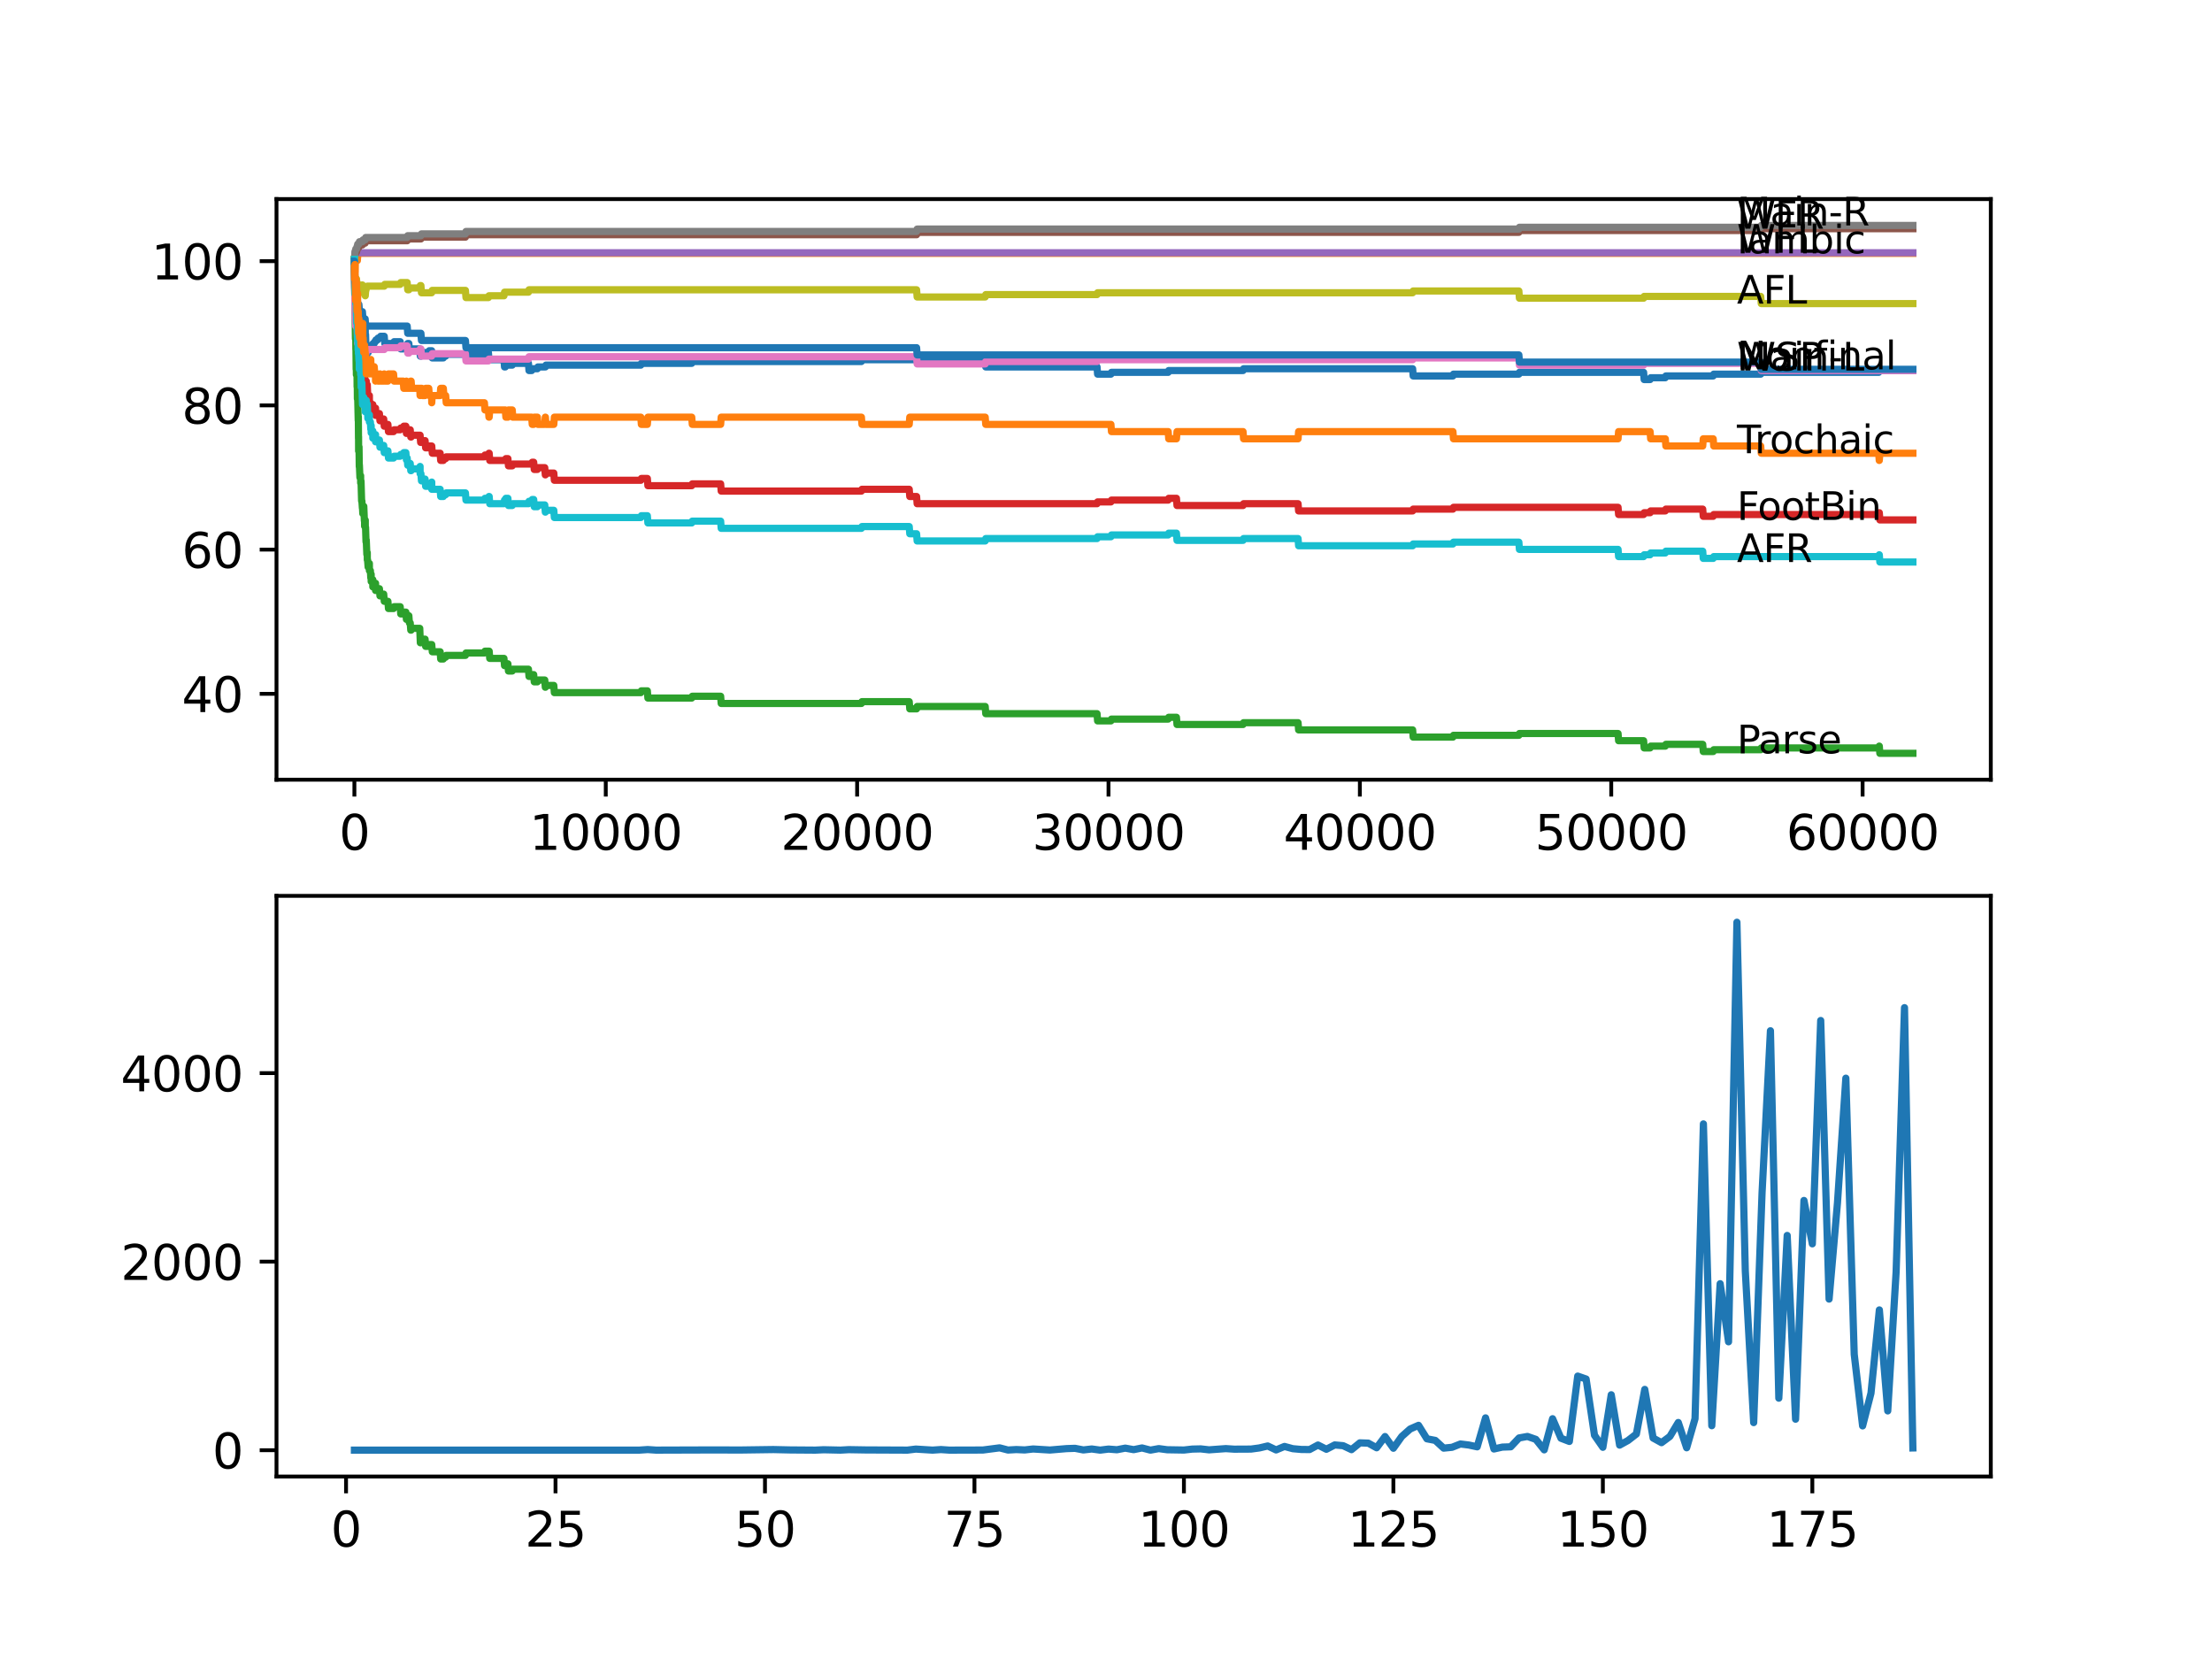 <?xml version="1.0" encoding="utf-8" standalone="no"?>
<!DOCTYPE svg PUBLIC "-//W3C//DTD SVG 1.1//EN"
  "http://www.w3.org/Graphics/SVG/1.1/DTD/svg11.dtd">
<svg xmlns:xlink="http://www.w3.org/1999/xlink" width="460.8pt" height="345.6pt" viewBox="0 0 460.8 345.6" xmlns="http://www.w3.org/2000/svg" version="1.1">
 <defs>
  <style type="text/css">*{stroke-linejoin: round; stroke-linecap: butt}</style>
 </defs>
 <g id="figure_1">
  <g id="patch_1">
   <path d="M 0 345.6 
L 460.8 345.6 
L 460.8 0 
L 0 0 
z
" style="fill: #ffffff"/>
  </g>
  <g id="axes_1">
   <g id="patch_2">
    <path d="M 57.6 162.432 
L 414.72 162.432 
L 414.72 41.472 
L 57.6 41.472 
z
" style="fill: #ffffff"/>
   </g>
   <g id="matplotlib.axis_1">
    <g id="xtick_1">
     <g id="line2d_1">
      <defs>
       <path id="mb8989e660a" d="M 0 0 
L 0 3.5 
" style="stroke: #000000; stroke-width: 0.8"/>
      </defs>
      <g>
       <use xlink:href="#mb8989e660a" x="73.827" y="162.432" style="stroke: #000000; stroke-width: 0.8"/>
      </g>
     </g>
     <g id="text_1">
      <!-- 0 -->
      <g transform="translate(70.646 177.03)scale(0.1 -0.1)">
       <defs>
        <path id="DejaVuSans-30" d="M 2034 4250 
Q 1547 4250 1301 3770 
Q 1056 3291 1056 2328 
Q 1056 1369 1301 889 
Q 1547 409 2034 409 
Q 2525 409 2770 889 
Q 3016 1369 3016 2328 
Q 3016 3291 2770 3770 
Q 2525 4250 2034 4250 
z
M 2034 4750 
Q 2819 4750 3233 4129 
Q 3647 3509 3647 2328 
Q 3647 1150 3233 529 
Q 2819 -91 2034 -91 
Q 1250 -91 836 529 
Q 422 1150 422 2328 
Q 422 3509 836 4129 
Q 1250 4750 2034 4750 
z
" transform="scale(0.016)"/>
       </defs>
       <use xlink:href="#DejaVuSans-30"/>
      </g>
     </g>
    </g>
    <g id="xtick_2">
     <g id="line2d_2">
      <g>
       <use xlink:href="#mb8989e660a" x="126.192" y="162.432" style="stroke: #000000; stroke-width: 0.8"/>
      </g>
     </g>
     <g id="text_2">
      <!-- 10000 -->
      <g transform="translate(110.286 177.03)scale(0.1 -0.1)">
       <defs>
        <path id="DejaVuSans-31" d="M 794 531 
L 1825 531 
L 1825 4091 
L 703 3866 
L 703 4441 
L 1819 4666 
L 2450 4666 
L 2450 531 
L 3481 531 
L 3481 0 
L 794 0 
L 794 531 
z
" transform="scale(0.016)"/>
       </defs>
       <use xlink:href="#DejaVuSans-31"/>
       <use xlink:href="#DejaVuSans-30" x="63.623"/>
       <use xlink:href="#DejaVuSans-30" x="127.246"/>
       <use xlink:href="#DejaVuSans-30" x="190.869"/>
       <use xlink:href="#DejaVuSans-30" x="254.492"/>
      </g>
     </g>
    </g>
    <g id="xtick_3">
     <g id="line2d_3">
      <g>
       <use xlink:href="#mb8989e660a" x="178.556" y="162.432" style="stroke: #000000; stroke-width: 0.8"/>
      </g>
     </g>
     <g id="text_3">
      <!-- 20000 -->
      <g transform="translate(162.65 177.03)scale(0.1 -0.1)">
       <defs>
        <path id="DejaVuSans-32" d="M 1228 531 
L 3431 531 
L 3431 0 
L 469 0 
L 469 531 
Q 828 903 1448 1529 
Q 2069 2156 2228 2338 
Q 2531 2678 2651 2914 
Q 2772 3150 2772 3378 
Q 2772 3750 2511 3984 
Q 2250 4219 1831 4219 
Q 1534 4219 1204 4116 
Q 875 4013 500 3803 
L 500 4441 
Q 881 4594 1212 4672 
Q 1544 4750 1819 4750 
Q 2544 4750 2975 4387 
Q 3406 4025 3406 3419 
Q 3406 3131 3298 2873 
Q 3191 2616 2906 2266 
Q 2828 2175 2409 1742 
Q 1991 1309 1228 531 
z
" transform="scale(0.016)"/>
       </defs>
       <use xlink:href="#DejaVuSans-32"/>
       <use xlink:href="#DejaVuSans-30" x="63.623"/>
       <use xlink:href="#DejaVuSans-30" x="127.246"/>
       <use xlink:href="#DejaVuSans-30" x="190.869"/>
       <use xlink:href="#DejaVuSans-30" x="254.492"/>
      </g>
     </g>
    </g>
    <g id="xtick_4">
     <g id="line2d_4">
      <g>
       <use xlink:href="#mb8989e660a" x="230.921" y="162.432" style="stroke: #000000; stroke-width: 0.8"/>
      </g>
     </g>
     <g id="text_4">
      <!-- 30000 -->
      <g transform="translate(215.015 177.03)scale(0.1 -0.1)">
       <defs>
        <path id="DejaVuSans-33" d="M 2597 2516 
Q 3050 2419 3304 2112 
Q 3559 1806 3559 1356 
Q 3559 666 3084 287 
Q 2609 -91 1734 -91 
Q 1441 -91 1130 -33 
Q 819 25 488 141 
L 488 750 
Q 750 597 1062 519 
Q 1375 441 1716 441 
Q 2309 441 2620 675 
Q 2931 909 2931 1356 
Q 2931 1769 2642 2001 
Q 2353 2234 1838 2234 
L 1294 2234 
L 1294 2753 
L 1863 2753 
Q 2328 2753 2575 2939 
Q 2822 3125 2822 3475 
Q 2822 3834 2567 4026 
Q 2313 4219 1838 4219 
Q 1578 4219 1281 4162 
Q 984 4106 628 3988 
L 628 4550 
Q 988 4650 1302 4700 
Q 1616 4750 1894 4750 
Q 2613 4750 3031 4423 
Q 3450 4097 3450 3541 
Q 3450 3153 3228 2886 
Q 3006 2619 2597 2516 
z
" transform="scale(0.016)"/>
       </defs>
       <use xlink:href="#DejaVuSans-33"/>
       <use xlink:href="#DejaVuSans-30" x="63.623"/>
       <use xlink:href="#DejaVuSans-30" x="127.246"/>
       <use xlink:href="#DejaVuSans-30" x="190.869"/>
       <use xlink:href="#DejaVuSans-30" x="254.492"/>
      </g>
     </g>
    </g>
    <g id="xtick_5">
     <g id="line2d_5">
      <g>
       <use xlink:href="#mb8989e660a" x="283.285" y="162.432" style="stroke: #000000; stroke-width: 0.8"/>
      </g>
     </g>
     <g id="text_5">
      <!-- 40000 -->
      <g transform="translate(267.379 177.03)scale(0.1 -0.1)">
       <defs>
        <path id="DejaVuSans-34" d="M 2419 4116 
L 825 1625 
L 2419 1625 
L 2419 4116 
z
M 2253 4666 
L 3047 4666 
L 3047 1625 
L 3713 1625 
L 3713 1100 
L 3047 1100 
L 3047 0 
L 2419 0 
L 2419 1100 
L 313 1100 
L 313 1709 
L 2253 4666 
z
" transform="scale(0.016)"/>
       </defs>
       <use xlink:href="#DejaVuSans-34"/>
       <use xlink:href="#DejaVuSans-30" x="63.623"/>
       <use xlink:href="#DejaVuSans-30" x="127.246"/>
       <use xlink:href="#DejaVuSans-30" x="190.869"/>
       <use xlink:href="#DejaVuSans-30" x="254.492"/>
      </g>
     </g>
    </g>
    <g id="xtick_6">
     <g id="line2d_6">
      <g>
       <use xlink:href="#mb8989e660a" x="335.65" y="162.432" style="stroke: #000000; stroke-width: 0.8"/>
      </g>
     </g>
     <g id="text_6">
      <!-- 50000 -->
      <g transform="translate(319.744 177.03)scale(0.1 -0.1)">
       <defs>
        <path id="DejaVuSans-35" d="M 691 4666 
L 3169 4666 
L 3169 4134 
L 1269 4134 
L 1269 2991 
Q 1406 3038 1543 3061 
Q 1681 3084 1819 3084 
Q 2600 3084 3056 2656 
Q 3513 2228 3513 1497 
Q 3513 744 3044 326 
Q 2575 -91 1722 -91 
Q 1428 -91 1123 -41 
Q 819 9 494 109 
L 494 744 
Q 775 591 1075 516 
Q 1375 441 1709 441 
Q 2250 441 2565 725 
Q 2881 1009 2881 1497 
Q 2881 1984 2565 2268 
Q 2250 2553 1709 2553 
Q 1456 2553 1204 2497 
Q 953 2441 691 2322 
L 691 4666 
z
" transform="scale(0.016)"/>
       </defs>
       <use xlink:href="#DejaVuSans-35"/>
       <use xlink:href="#DejaVuSans-30" x="63.623"/>
       <use xlink:href="#DejaVuSans-30" x="127.246"/>
       <use xlink:href="#DejaVuSans-30" x="190.869"/>
       <use xlink:href="#DejaVuSans-30" x="254.492"/>
      </g>
     </g>
    </g>
    <g id="xtick_7">
     <g id="line2d_7">
      <g>
       <use xlink:href="#mb8989e660a" x="388.014" y="162.432" style="stroke: #000000; stroke-width: 0.8"/>
      </g>
     </g>
     <g id="text_7">
      <!-- 60000 -->
      <g transform="translate(372.108 177.03)scale(0.1 -0.1)">
       <defs>
        <path id="DejaVuSans-36" d="M 2113 2584 
Q 1688 2584 1439 2293 
Q 1191 2003 1191 1497 
Q 1191 994 1439 701 
Q 1688 409 2113 409 
Q 2538 409 2786 701 
Q 3034 994 3034 1497 
Q 3034 2003 2786 2293 
Q 2538 2584 2113 2584 
z
M 3366 4563 
L 3366 3988 
Q 3128 4100 2886 4159 
Q 2644 4219 2406 4219 
Q 1781 4219 1451 3797 
Q 1122 3375 1075 2522 
Q 1259 2794 1537 2939 
Q 1816 3084 2150 3084 
Q 2853 3084 3261 2657 
Q 3669 2231 3669 1497 
Q 3669 778 3244 343 
Q 2819 -91 2113 -91 
Q 1303 -91 875 529 
Q 447 1150 447 2328 
Q 447 3434 972 4092 
Q 1497 4750 2381 4750 
Q 2619 4750 2861 4703 
Q 3103 4656 3366 4563 
z
" transform="scale(0.016)"/>
       </defs>
       <use xlink:href="#DejaVuSans-36"/>
       <use xlink:href="#DejaVuSans-30" x="63.623"/>
       <use xlink:href="#DejaVuSans-30" x="127.246"/>
       <use xlink:href="#DejaVuSans-30" x="190.869"/>
       <use xlink:href="#DejaVuSans-30" x="254.492"/>
      </g>
     </g>
    </g>
   </g>
   <g id="matplotlib.axis_2">
    <g id="ytick_1">
     <g id="line2d_8">
      <defs>
       <path id="md34b73823e" d="M 0 0 
L -3.5 0 
" style="stroke: #000000; stroke-width: 0.8"/>
      </defs>
      <g>
       <use xlink:href="#md34b73823e" x="57.6" y="144.54" style="stroke: #000000; stroke-width: 0.8"/>
      </g>
     </g>
     <g id="text_8">
      <!-- 40 -->
      <g transform="translate(37.875 148.34)scale(0.1 -0.1)">
       <use xlink:href="#DejaVuSans-34"/>
       <use xlink:href="#DejaVuSans-30" x="63.623"/>
      </g>
     </g>
    </g>
    <g id="ytick_2">
     <g id="line2d_9">
      <g>
       <use xlink:href="#md34b73823e" x="57.6" y="114.496" style="stroke: #000000; stroke-width: 0.8"/>
      </g>
     </g>
     <g id="text_9">
      <!-- 60 -->
      <g transform="translate(37.875 118.295)scale(0.1 -0.1)">
       <use xlink:href="#DejaVuSans-36"/>
       <use xlink:href="#DejaVuSans-30" x="63.623"/>
      </g>
     </g>
    </g>
    <g id="ytick_3">
     <g id="line2d_10">
      <g>
       <use xlink:href="#md34b73823e" x="57.6" y="84.451" style="stroke: #000000; stroke-width: 0.8"/>
      </g>
     </g>
     <g id="text_10">
      <!-- 80 -->
      <g transform="translate(37.875 88.25)scale(0.1 -0.1)">
       <defs>
        <path id="DejaVuSans-38" d="M 2034 2216 
Q 1584 2216 1326 1975 
Q 1069 1734 1069 1313 
Q 1069 891 1326 650 
Q 1584 409 2034 409 
Q 2484 409 2743 651 
Q 3003 894 3003 1313 
Q 3003 1734 2745 1975 
Q 2488 2216 2034 2216 
z
M 1403 2484 
Q 997 2584 770 2862 
Q 544 3141 544 3541 
Q 544 4100 942 4425 
Q 1341 4750 2034 4750 
Q 2731 4750 3128 4425 
Q 3525 4100 3525 3541 
Q 3525 3141 3298 2862 
Q 3072 2584 2669 2484 
Q 3125 2378 3379 2068 
Q 3634 1759 3634 1313 
Q 3634 634 3220 271 
Q 2806 -91 2034 -91 
Q 1263 -91 848 271 
Q 434 634 434 1313 
Q 434 1759 690 2068 
Q 947 2378 1403 2484 
z
M 1172 3481 
Q 1172 3119 1398 2916 
Q 1625 2713 2034 2713 
Q 2441 2713 2670 2916 
Q 2900 3119 2900 3481 
Q 2900 3844 2670 4047 
Q 2441 4250 2034 4250 
Q 1625 4250 1398 4047 
Q 1172 3844 1172 3481 
z
" transform="scale(0.016)"/>
       </defs>
       <use xlink:href="#DejaVuSans-38"/>
       <use xlink:href="#DejaVuSans-30" x="63.623"/>
      </g>
     </g>
    </g>
    <g id="ytick_4">
     <g id="line2d_11">
      <g>
       <use xlink:href="#md34b73823e" x="57.6" y="54.406" style="stroke: #000000; stroke-width: 0.8"/>
      </g>
     </g>
     <g id="text_11">
      <!-- 100 -->
      <g transform="translate(31.512 58.205)scale(0.1 -0.1)">
       <use xlink:href="#DejaVuSans-31"/>
       <use xlink:href="#DejaVuSans-30" x="63.623"/>
       <use xlink:href="#DejaVuSans-30" x="127.246"/>
      </g>
     </g>
    </g>
   </g>
   <g id="line2d_12">
    <path d="M 73.833 55.908 
L 73.838 55.908 
L 73.974 63.67 
L 74.011 63.67 
L 74.032 65.172 
L 74.1 62.919 
L 74.115 62.919 
L 74.147 62.919 
L 74.152 62.543 
L 74.194 65.548 
L 74.236 64.421 
L 74.278 64.421 
L 74.362 62.919 
L 74.398 63.67 
L 74.482 63.67 
L 74.498 63.294 
L 74.519 66.299 
L 74.566 65.548 
L 74.571 65.548 
L 74.66 63.67 
L 74.676 65.172 
L 74.692 66.675 
L 74.786 66.299 
L 74.791 65.923 
L 74.87 68.177 
L 74.875 68.177 
L 74.99 67.801 
L 75.079 67.801 
L 75.089 69.303 
L 75.189 68.552 
L 75.247 68.552 
L 75.299 68.177 
L 75.304 69.679 
L 75.341 69.679 
L 75.493 69.679 
L 75.618 68.552 
L 75.645 68.552 
L 75.765 67.801 
L 75.817 67.801 
L 75.933 69.303 
L 75.943 69.303 
L 76.063 68.552 
L 76.079 68.552 
L 76.09 68.177 
L 76.095 69.679 
L 76.152 69.679 
L 76.247 72.683 
L 76.268 72.308 
L 76.388 72.308 
L 76.446 73.81 
L 76.498 73.435 
L 76.697 73.435 
L 76.812 73.059 
L 76.933 73.059 
L 77.048 72.683 
L 77.242 72.683 
L 77.362 71.932 
L 77.608 71.932 
L 77.723 71.557 
L 77.954 71.557 
L 78.069 71.181 
L 78.205 71.181 
L 78.32 70.806 
L 78.645 70.806 
L 78.76 70.43 
L 79.174 70.43 
L 79.289 70.055 
L 80.043 70.055 
L 80.158 71.557 
L 81.986 71.557 
L 82.101 71.181 
L 83.368 71.181 
L 83.484 72.683 
L 84.002 72.683 
L 84.117 72.308 
L 84.662 72.308 
L 84.777 71.932 
L 84.824 71.932 
L 84.939 71.557 
L 85.17 71.557 
L 85.285 73.059 
L 85.646 73.059 
L 85.761 72.683 
L 87.442 72.683 
L 87.557 74.186 
L 87.683 74.186 
L 87.798 73.81 
L 87.872 73.81 
L 87.987 73.435 
L 89.317 73.435 
L 89.432 73.059 
L 89.919 73.059 
L 90.034 74.561 
L 92.354 74.561 
L 92.469 74.186 
L 92.841 74.186 
L 92.956 73.81 
L 100.91 73.81 
L 101.026 73.435 
L 101.743 73.435 
L 101.858 74.937 
L 104.984 74.937 
L 105.1 76.439 
L 105.267 76.439 
L 105.382 76.063 
L 106.707 76.063 
L 106.822 75.688 
L 110.085 75.688 
L 110.2 77.19 
L 110.76 77.19 
L 110.875 76.815 
L 111.944 76.815 
L 112.059 76.439 
L 113.619 76.439 
L 113.734 76.063 
L 133.492 76.063 
L 133.607 75.688 
L 144.101 75.688 
L 144.216 75.312 
L 179.447 75.312 
L 179.562 74.937 
L 205.236 74.937 
L 205.351 76.439 
L 228.533 76.439 
L 228.648 77.941 
L 231.424 77.941 
L 231.539 77.566 
L 243.352 77.566 
L 243.467 77.19 
L 258.946 77.19 
L 259.062 76.815 
L 294.277 76.815 
L 294.392 78.317 
L 302.671 78.317 
L 302.786 77.941 
L 316.406 77.941 
L 316.521 77.566 
L 342.394 77.566 
L 342.51 79.068 
L 343.745 79.068 
L 343.861 78.692 
L 346.913 78.692 
L 347.029 78.317 
L 356.889 78.317 
L 357.004 77.941 
L 366.786 77.941 
L 366.901 77.566 
L 391.366 77.566 
L 391.481 77.19 
L 398.487 77.19 
L 398.487 77.19 
" clip-path="url(#p20427b31c4)" style="fill: none; stroke: #1f77b4; stroke-width: 1.5; stroke-linecap: square"/>
   </g>
   <g id="line2d_13">
    <path d="M 73.833 54.031 
L 73.885 57.035 
L 73.948 56.534 
L 74.068 52.779 
L 74.126 52.779 
L 74.241 54.281 
L 74.445 54.281 
L 74.561 52.779 
L 398.487 52.779 
L 398.487 52.779 
" clip-path="url(#p20427b31c4)" style="fill: none; stroke: #ff7f0e; stroke-width: 1.5; stroke-linecap: square"/>
   </g>
   <g id="line2d_14">
    <path d="M 73.833 55.908 
L 73.843 55.408 
L 73.896 60.165 
L 73.901 59.789 
L 74.042 70.555 
L 74.047 70.18 
L 74.068 70.18 
L 74.11 69.804 
L 74.136 72.809 
L 74.142 72.809 
L 74.147 72.809 
L 74.152 72.433 
L 74.199 76.94 
L 74.205 76.94 
L 74.236 76.564 
L 74.241 78.066 
L 74.314 76.815 
L 74.341 76.815 
L 74.362 76.063 
L 74.393 80.57 
L 74.398 80.57 
L 74.409 80.57 
L 74.43 80.069 
L 74.451 83.074 
L 74.493 82.698 
L 74.513 82.698 
L 74.623 87.581 
L 74.634 87.205 
L 74.65 86.829 
L 74.681 91.336 
L 74.686 91.336 
L 74.692 91.336 
L 74.697 90.961 
L 74.707 93.965 
L 74.77 93.464 
L 74.786 93.464 
L 74.791 93.089 
L 74.843 97.22 
L 74.849 96.844 
L 74.864 96.844 
L 74.98 99.473 
L 75.089 99.473 
L 75.126 99.098 
L 75.131 100.6 
L 75.189 100.224 
L 75.21 100.224 
L 75.33 104.356 
L 75.388 104.356 
L 75.493 105.858 
L 75.498 105.482 
L 75.508 105.482 
L 75.576 106.984 
L 75.618 106.233 
L 75.645 106.233 
L 75.765 105.482 
L 75.786 105.482 
L 75.906 108.487 
L 75.943 108.487 
L 75.948 108.111 
L 75.953 109.613 
L 76.043 109.238 
L 76.063 109.238 
L 76.09 108.362 
L 76.095 109.864 
L 76.152 109.864 
L 76.247 112.868 
L 76.268 112.493 
L 76.299 112.493 
L 76.42 115.497 
L 76.446 115.497 
L 76.509 115.122 
L 76.514 116.624 
L 76.54 116.624 
L 76.571 116.624 
L 76.687 118.126 
L 76.697 118.126 
L 76.812 117.751 
L 76.933 117.751 
L 76.948 117.375 
L 76.954 118.877 
L 77.027 118.877 
L 77.158 118.877 
L 77.242 120.379 
L 77.268 120.004 
L 77.284 120.004 
L 77.32 119.628 
L 77.325 121.131 
L 77.378 121.131 
L 77.608 121.131 
L 77.661 120.755 
L 77.666 122.257 
L 77.702 122.257 
L 77.954 122.257 
L 78.069 121.882 
L 78.205 121.882 
L 78.237 121.506 
L 78.242 123.008 
L 78.299 123.008 
L 78.645 123.008 
L 78.76 122.633 
L 79.038 122.633 
L 79.153 124.135 
L 79.174 124.135 
L 79.289 123.759 
L 79.933 123.759 
L 80.048 125.262 
L 80.808 125.262 
L 80.923 126.764 
L 81.986 126.764 
L 82.101 126.388 
L 83.368 126.388 
L 83.484 127.891 
L 84.002 127.891 
L 84.117 127.515 
L 84.546 127.515 
L 84.662 129.017 
L 84.777 128.642 
L 84.824 128.642 
L 84.939 128.266 
L 85.17 128.266 
L 85.285 129.768 
L 85.458 129.768 
L 85.573 131.271 
L 85.646 131.271 
L 85.761 130.895 
L 87.442 130.895 
L 87.563 133.9 
L 87.683 133.9 
L 87.798 133.524 
L 87.872 133.524 
L 87.987 133.148 
L 88.552 133.148 
L 88.668 134.651 
L 89.317 134.651 
L 89.432 134.275 
L 89.94 134.275 
L 90.055 135.777 
L 91.689 135.777 
L 91.804 137.28 
L 92.354 137.28 
L 92.469 136.904 
L 92.841 136.904 
L 92.956 136.528 
L 96.957 136.528 
L 97.072 136.028 
L 100.91 136.028 
L 101.026 135.652 
L 101.905 135.652 
L 102.021 137.154 
L 104.984 137.154 
L 105.1 138.657 
L 105.267 138.657 
L 105.382 138.281 
L 105.806 138.281 
L 105.922 139.783 
L 106.707 139.783 
L 106.822 139.408 
L 110.085 139.408 
L 110.2 140.91 
L 110.76 140.91 
L 110.875 140.534 
L 111.179 140.534 
L 111.294 142.037 
L 111.944 142.037 
L 112.059 141.661 
L 113.483 141.661 
L 113.598 143.163 
L 113.619 143.163 
L 113.734 142.788 
L 115.368 142.788 
L 115.483 144.29 
L 133.492 144.29 
L 133.607 143.914 
L 134.853 143.914 
L 134.968 145.417 
L 144.101 145.417 
L 144.216 145.041 
L 150.123 145.041 
L 150.238 146.543 
L 179.447 146.543 
L 179.562 146.168 
L 189.406 146.168 
L 189.522 147.67 
L 190.941 147.67 
L 191.056 147.169 
L 205.236 147.169 
L 205.351 148.672 
L 228.533 148.672 
L 228.648 150.174 
L 231.424 150.174 
L 231.539 149.798 
L 243.352 149.798 
L 243.467 149.423 
L 245.075 149.423 
L 245.19 150.925 
L 258.946 150.925 
L 259.062 150.549 
L 270.409 150.549 
L 270.524 152.052 
L 294.277 152.052 
L 294.392 153.554 
L 302.671 153.554 
L 302.786 153.178 
L 316.406 153.178 
L 316.521 152.803 
L 337.069 152.803 
L 337.184 154.305 
L 342.394 154.305 
L 342.51 155.807 
L 343.745 155.807 
L 343.861 155.432 
L 346.913 155.432 
L 347.029 155.056 
L 354.705 155.056 
L 354.821 156.558 
L 356.889 156.558 
L 357.004 156.183 
L 366.786 156.183 
L 366.901 155.807 
L 391.366 155.807 
L 391.481 155.432 
L 391.491 155.432 
L 391.607 156.934 
L 398.487 156.934 
L 398.487 156.934 
" clip-path="url(#p20427b31c4)" style="fill: none; stroke: #2ca02c; stroke-width: 1.5; stroke-linecap: square"/>
   </g>
   <g id="line2d_15">
    <path d="M 73.833 54.406 
L 73.964 60.741 
L 73.974 60.24 
L 74.042 62.869 
L 74.053 62.493 
L 74.068 62.493 
L 74.131 61.742 
L 74.136 63.244 
L 74.173 62.869 
L 74.205 62.869 
L 74.236 62.493 
L 74.273 65.498 
L 74.283 65.122 
L 74.299 65.122 
L 74.409 63.996 
L 74.482 68.502 
L 74.529 67.376 
L 74.54 67.376 
L 74.545 67 
L 74.55 68.502 
L 74.65 67.376 
L 74.77 71.131 
L 74.786 71.131 
L 74.838 70.38 
L 74.843 71.882 
L 74.901 70.756 
L 74.948 70.756 
L 75.063 72.258 
L 75.079 72.258 
L 75.126 71.507 
L 75.131 73.009 
L 75.184 72.633 
L 75.21 72.633 
L 75.247 75.638 
L 75.325 75.262 
L 75.388 75.262 
L 75.503 76.765 
L 75.508 76.765 
L 75.576 78.267 
L 75.618 77.516 
L 75.645 77.516 
L 75.765 76.765 
L 75.786 76.765 
L 75.901 78.267 
L 75.943 78.267 
L 75.948 77.891 
L 75.953 79.393 
L 76.043 79.018 
L 76.063 79.018 
L 76.079 80.52 
L 76.173 79.769 
L 76.247 79.769 
L 76.299 79.393 
L 76.304 80.896 
L 76.341 80.896 
L 76.388 80.896 
L 76.509 80.145 
L 76.629 83.149 
L 76.697 83.149 
L 76.812 82.773 
L 76.933 82.773 
L 76.948 82.398 
L 76.954 83.9 
L 77.027 83.9 
L 77.158 83.9 
L 77.242 85.402 
L 77.268 85.027 
L 77.284 85.027 
L 77.399 84.651 
L 77.608 84.651 
L 77.661 84.276 
L 77.666 85.778 
L 77.702 85.778 
L 77.954 85.778 
L 78.069 85.402 
L 78.205 85.402 
L 78.237 85.027 
L 78.242 86.529 
L 78.299 86.529 
L 78.645 86.529 
L 78.76 86.153 
L 79.038 86.153 
L 79.153 87.656 
L 79.174 87.656 
L 79.289 87.28 
L 79.933 87.28 
L 80.043 88.782 
L 80.158 88.407 
L 80.808 88.407 
L 80.923 89.909 
L 81.986 89.909 
L 82.101 89.534 
L 83.368 89.534 
L 83.484 89.158 
L 84.002 89.158 
L 84.117 88.782 
L 84.546 88.782 
L 84.662 90.285 
L 84.777 89.909 
L 85.17 89.909 
L 85.285 89.534 
L 85.458 89.534 
L 85.573 91.036 
L 85.646 91.036 
L 85.761 90.66 
L 87.51 90.66 
L 87.626 92.162 
L 87.872 92.162 
L 87.987 91.787 
L 88.552 91.787 
L 88.668 93.289 
L 89.317 93.289 
L 89.432 92.914 
L 89.94 92.914 
L 90.055 94.416 
L 91.689 94.416 
L 91.804 95.918 
L 92.354 95.918 
L 92.469 95.542 
L 92.841 95.542 
L 92.956 95.167 
L 100.91 95.167 
L 101.026 94.791 
L 101.743 94.791 
L 101.858 94.416 
L 101.905 94.416 
L 102.021 95.918 
L 105.267 95.918 
L 105.382 95.542 
L 105.806 95.542 
L 105.922 97.045 
L 106.707 97.045 
L 106.822 96.669 
L 110.76 96.669 
L 110.875 96.294 
L 111.179 96.294 
L 111.294 97.796 
L 111.944 97.796 
L 112.059 97.42 
L 113.483 97.42 
L 113.598 98.922 
L 113.619 98.922 
L 113.734 98.547 
L 115.368 98.547 
L 115.483 100.049 
L 133.492 100.049 
L 133.607 99.674 
L 134.853 99.674 
L 134.968 101.176 
L 144.101 101.176 
L 144.216 100.8 
L 150.123 100.8 
L 150.238 102.303 
L 179.447 102.303 
L 179.562 101.927 
L 189.406 101.927 
L 189.522 103.429 
L 190.941 103.429 
L 191.056 104.931 
L 228.533 104.931 
L 228.648 104.556 
L 231.424 104.556 
L 231.539 104.18 
L 243.352 104.18 
L 243.467 103.805 
L 245.075 103.805 
L 245.19 105.307 
L 258.946 105.307 
L 259.062 104.931 
L 270.409 104.931 
L 270.524 106.434 
L 294.277 106.434 
L 294.392 106.058 
L 302.671 106.058 
L 302.786 105.683 
L 337.069 105.683 
L 337.184 107.185 
L 342.394 107.185 
L 342.51 106.809 
L 343.745 106.809 
L 343.861 106.434 
L 346.913 106.434 
L 347.029 106.058 
L 354.705 106.058 
L 354.821 107.56 
L 356.889 107.56 
L 357.004 107.185 
L 391.366 107.185 
L 391.481 106.809 
L 391.491 106.809 
L 391.607 108.311 
L 398.487 108.311 
L 398.487 108.311 
" clip-path="url(#p20427b31c4)" style="fill: none; stroke: #d62728; stroke-width: 1.5; stroke-linecap: square"/>
   </g>
   <g id="line2d_16">
    <path d="M 73.833 54.406 
L 73.958 52.654 
L 398.487 52.654 
L 398.487 52.654 
" clip-path="url(#p20427b31c4)" style="fill: none; stroke: #9467bd; stroke-width: 1.5; stroke-linecap: square"/>
   </g>
   <g id="line2d_17">
    <path d="M 73.833 54.406 
L 73.838 54.406 
L 73.958 53.029 
L 74.006 53.029 
L 74.121 52.528 
L 74.267 52.528 
L 74.383 52.028 
L 74.409 52.028 
L 74.524 51.527 
L 74.765 51.527 
L 74.88 51.026 
L 75.493 51.026 
L 75.608 50.651 
L 76.063 50.651 
L 76.179 50.15 
L 84.824 50.15 
L 84.939 49.774 
L 87.683 49.774 
L 87.798 49.399 
L 96.957 49.399 
L 97.072 48.898 
L 190.941 48.898 
L 191.056 48.397 
L 316.406 48.397 
L 316.521 48.022 
L 366.786 48.022 
L 366.901 47.646 
L 398.487 47.646 
L 398.487 47.646 
" clip-path="url(#p20427b31c4)" style="fill: none; stroke: #8c564b; stroke-width: 1.5; stroke-linecap: square"/>
   </g>
   <g id="line2d_18">
    <path d="M 73.833 55.908 
L 73.979 66.424 
L 74.006 66.424 
L 74.095 67.926 
L 74.115 67.551 
L 74.152 67.551 
L 74.267 67.05 
L 74.383 68.552 
L 74.409 68.552 
L 74.498 71.557 
L 74.524 71.181 
L 74.676 71.181 
L 74.765 70.806 
L 74.77 72.308 
L 74.864 72.308 
L 74.98 71.932 
L 75.079 71.932 
L 75.194 71.557 
L 75.299 71.557 
L 75.414 71.056 
L 75.493 71.056 
L 75.608 72.558 
L 76.063 72.558 
L 76.152 74.06 
L 76.173 73.685 
L 76.226 73.685 
L 76.341 73.184 
L 76.388 73.184 
L 76.503 72.809 
L 80.043 72.809 
L 80.158 72.433 
L 83.368 72.433 
L 83.484 72.058 
L 84.824 72.058 
L 84.939 73.56 
L 85.17 73.56 
L 85.285 73.184 
L 87.442 73.184 
L 87.557 72.683 
L 87.683 72.683 
L 87.798 74.186 
L 89.919 74.186 
L 90.034 73.685 
L 96.957 73.685 
L 97.072 75.187 
L 101.743 75.187 
L 101.858 74.812 
L 110.085 74.812 
L 110.2 74.311 
L 190.941 74.311 
L 191.056 75.813 
L 205.236 75.813 
L 205.351 75.312 
L 228.533 75.312 
L 228.648 74.937 
L 294.277 74.937 
L 294.392 74.561 
L 316.406 74.561 
L 316.521 76.063 
L 342.394 76.063 
L 342.51 75.688 
L 366.786 75.688 
L 366.901 77.19 
L 398.487 77.19 
L 398.487 77.19 
" clip-path="url(#p20427b31c4)" style="fill: none; stroke: #e377c2; stroke-width: 1.5; stroke-linecap: square"/>
   </g>
   <g id="line2d_19">
    <path d="M 73.833 54.031 
L 73.838 54.031 
L 73.964 52.353 
L 74.006 52.353 
L 74.121 51.852 
L 74.267 51.852 
L 74.383 51.352 
L 74.409 51.352 
L 74.524 50.851 
L 74.765 50.851 
L 74.88 50.35 
L 75.493 50.35 
L 75.608 49.975 
L 76.063 49.975 
L 76.179 49.474 
L 84.824 49.474 
L 84.939 49.098 
L 87.683 49.098 
L 87.798 48.723 
L 96.957 48.723 
L 97.072 48.222 
L 190.941 48.222 
L 191.056 47.721 
L 316.406 47.721 
L 316.521 47.346 
L 366.786 47.346 
L 366.901 46.97 
L 398.487 46.97 
L 398.487 46.97 
" clip-path="url(#p20427b31c4)" style="fill: none; stroke: #7f7f7f; stroke-width: 1.5; stroke-linecap: square"/>
   </g>
   <g id="line2d_20">
    <path d="M 73.833 54.031 
L 73.958 59.489 
L 73.964 59.489 
L 74.006 58.237 
L 74.011 59.739 
L 74.068 59.739 
L 74.095 59.739 
L 74.225 58.112 
L 74.267 58.112 
L 74.362 59.614 
L 74.377 58.863 
L 74.409 58.863 
L 74.498 61.867 
L 74.524 60.741 
L 74.66 60.741 
L 74.765 59.614 
L 74.791 61.116 
L 74.875 60.24 
L 75.079 60.24 
L 75.194 59.864 
L 75.299 59.864 
L 75.414 59.364 
L 75.493 59.364 
L 75.608 60.866 
L 75.817 60.866 
L 75.933 60.115 
L 76.063 60.115 
L 76.09 61.617 
L 76.173 60.49 
L 76.226 60.49 
L 76.341 59.99 
L 76.388 59.99 
L 76.503 59.614 
L 80.043 59.614 
L 80.158 59.238 
L 83.368 59.238 
L 83.484 58.863 
L 84.824 58.863 
L 84.939 60.365 
L 85.17 60.365 
L 85.285 59.99 
L 87.442 59.99 
L 87.557 59.489 
L 87.683 59.489 
L 87.798 60.991 
L 89.919 60.991 
L 90.034 60.49 
L 96.957 60.49 
L 97.072 61.993 
L 101.743 61.993 
L 101.858 61.617 
L 104.984 61.617 
L 105.1 60.866 
L 110.085 60.866 
L 110.2 60.365 
L 190.941 60.365 
L 191.056 61.867 
L 205.236 61.867 
L 205.351 61.367 
L 228.533 61.367 
L 228.648 60.991 
L 294.277 60.991 
L 294.392 60.615 
L 316.406 60.615 
L 316.521 62.118 
L 342.394 62.118 
L 342.51 61.742 
L 366.786 61.742 
L 366.901 63.244 
L 398.487 63.244 
L 398.487 63.244 
" clip-path="url(#p20427b31c4)" style="fill: none; stroke: #bcbd22; stroke-width: 1.5; stroke-linecap: square"/>
   </g>
   <g id="line2d_21">
    <path d="M 73.833 54.031 
L 73.917 61.241 
L 73.964 60.115 
L 73.974 58.863 
L 74.042 60.991 
L 74.068 60.615 
L 74.095 60.24 
L 74.115 63.244 
L 74.131 63.244 
L 74.194 63.119 
L 74.246 65.748 
L 74.267 65.748 
L 74.278 67.25 
L 74.367 64.997 
L 74.372 64.997 
L 74.377 64.997 
L 74.482 71.006 
L 74.503 70.255 
L 74.513 70.255 
L 74.545 68.753 
L 74.597 72.884 
L 74.602 72.884 
L 74.623 72.884 
L 74.697 72.133 
L 74.655 73.635 
L 74.702 73.635 
L 74.786 75.137 
L 74.812 74.261 
L 74.828 74.261 
L 74.843 76.89 
L 74.943 75.763 
L 74.948 75.763 
L 75.063 77.265 
L 75.079 77.265 
L 75.126 76.514 
L 75.131 78.016 
L 75.184 77.641 
L 75.21 77.641 
L 75.247 80.645 
L 75.325 79.769 
L 75.388 79.769 
L 75.514 84.276 
L 75.576 84.276 
L 75.707 82.773 
L 75.786 82.773 
L 75.817 84.276 
L 75.896 83.525 
L 75.943 83.525 
L 75.948 83.149 
L 75.953 84.651 
L 76.043 84.276 
L 76.063 84.276 
L 76.079 85.778 
L 76.173 84.276 
L 76.226 84.276 
L 76.299 83.399 
L 76.304 84.902 
L 76.325 84.902 
L 76.388 84.902 
L 76.509 84.151 
L 76.629 87.155 
L 76.697 87.155 
L 76.812 86.779 
L 76.933 86.779 
L 76.948 86.404 
L 76.954 87.906 
L 77.027 87.906 
L 77.158 87.906 
L 77.242 89.408 
L 77.268 89.033 
L 77.284 89.033 
L 77.32 88.657 
L 77.325 90.159 
L 77.378 90.159 
L 77.608 90.159 
L 77.661 89.784 
L 77.666 91.286 
L 77.702 91.286 
L 77.954 91.286 
L 78.069 90.911 
L 78.205 90.911 
L 78.237 90.535 
L 78.242 92.037 
L 78.299 92.037 
L 78.645 92.037 
L 78.76 91.662 
L 79.038 91.662 
L 79.153 93.164 
L 79.174 93.164 
L 79.289 92.788 
L 79.933 92.788 
L 80.043 94.291 
L 80.158 93.915 
L 80.808 93.915 
L 80.923 95.417 
L 81.986 95.417 
L 82.101 95.042 
L 83.368 95.042 
L 83.484 94.666 
L 84.002 94.666 
L 84.117 94.291 
L 84.546 94.291 
L 84.662 95.793 
L 84.777 95.417 
L 84.824 95.417 
L 84.939 96.92 
L 85.17 96.92 
L 85.285 96.544 
L 85.458 96.544 
L 85.573 98.046 
L 85.646 98.046 
L 85.761 97.671 
L 87.442 97.671 
L 87.51 97.17 
L 87.516 98.672 
L 87.542 98.672 
L 87.683 98.672 
L 87.798 100.174 
L 87.872 100.174 
L 87.987 99.799 
L 88.552 99.799 
L 88.668 101.301 
L 89.317 101.301 
L 89.432 100.925 
L 89.919 100.925 
L 89.94 100.425 
L 89.945 101.927 
L 90.019 101.927 
L 91.689 101.927 
L 91.804 103.429 
L 92.354 103.429 
L 92.469 103.054 
L 92.841 103.054 
L 92.956 102.678 
L 96.957 102.678 
L 97.072 104.18 
L 100.91 104.18 
L 101.026 103.805 
L 101.743 103.805 
L 101.858 103.429 
L 101.905 103.429 
L 102.021 104.931 
L 104.984 104.931 
L 105.1 104.18 
L 105.267 104.18 
L 105.382 103.805 
L 105.806 103.805 
L 105.922 105.307 
L 106.707 105.307 
L 106.822 104.931 
L 110.085 104.931 
L 110.2 104.431 
L 110.76 104.431 
L 110.875 104.055 
L 111.179 104.055 
L 111.294 105.557 
L 111.944 105.557 
L 112.059 105.182 
L 113.483 105.182 
L 113.598 106.684 
L 113.619 106.684 
L 113.734 106.308 
L 115.368 106.308 
L 115.483 107.811 
L 133.492 107.811 
L 133.607 107.435 
L 134.853 107.435 
L 134.968 108.937 
L 144.101 108.937 
L 144.216 108.562 
L 150.123 108.562 
L 150.238 110.064 
L 179.447 110.064 
L 179.562 109.689 
L 189.406 109.689 
L 189.522 111.191 
L 190.941 111.191 
L 191.056 112.693 
L 205.236 112.693 
L 205.351 112.192 
L 228.533 112.192 
L 228.648 111.817 
L 231.424 111.817 
L 231.539 111.441 
L 243.352 111.441 
L 243.467 111.066 
L 245.075 111.066 
L 245.19 112.568 
L 258.946 112.568 
L 259.062 112.192 
L 270.409 112.192 
L 270.524 113.694 
L 294.277 113.694 
L 294.392 113.319 
L 302.671 113.319 
L 302.786 112.943 
L 316.406 112.943 
L 316.521 114.446 
L 337.069 114.446 
L 337.184 115.948 
L 342.394 115.948 
L 342.51 115.572 
L 343.745 115.572 
L 343.861 115.197 
L 346.913 115.197 
L 347.029 114.821 
L 354.705 114.821 
L 354.821 116.323 
L 356.889 116.323 
L 357.004 115.948 
L 391.366 115.948 
L 391.481 115.572 
L 391.491 115.572 
L 391.607 117.075 
L 398.487 117.075 
L 398.487 117.075 
" clip-path="url(#p20427b31c4)" style="fill: none; stroke: #17becf; stroke-width: 1.5; stroke-linecap: square"/>
   </g>
   <g id="line2d_22">
    <path d="M 73.833 54.406 
L 73.838 54.406 
L 73.964 58.913 
L 74.006 58.913 
L 74.121 60.415 
L 74.267 60.415 
L 74.383 61.917 
L 74.409 61.917 
L 74.524 63.42 
L 74.765 63.42 
L 74.88 64.922 
L 75.493 64.922 
L 75.608 66.424 
L 76.063 66.424 
L 76.179 67.926 
L 84.824 67.926 
L 84.939 69.429 
L 87.683 69.429 
L 87.798 70.931 
L 96.957 70.931 
L 97.072 72.433 
L 190.941 72.433 
L 191.056 73.935 
L 316.406 73.935 
L 316.521 75.438 
L 366.786 75.438 
L 366.901 76.94 
L 398.487 76.94 
L 398.487 76.94 
" clip-path="url(#p20427b31c4)" style="fill: none; stroke: #1f77b4; stroke-width: 1.5; stroke-linecap: square"/>
   </g>
   <g id="line2d_23">
    <path d="M 73.833 55.908 
L 73.864 58.112 
L 73.943 55.107 
L 74.079 62.618 
L 74.11 62.618 
L 74.147 58.112 
L 74.225 60.365 
L 74.236 60.365 
L 74.278 58.863 
L 74.304 61.867 
L 74.341 61.867 
L 74.377 64.872 
L 74.435 61.116 
L 74.445 61.116 
L 74.482 61.116 
L 74.545 67.125 
L 74.602 64.872 
L 74.623 64.872 
L 74.697 69.379 
L 74.739 66.374 
L 74.765 66.374 
L 74.885 70.38 
L 74.948 70.38 
L 75.063 68.878 
L 75.079 68.878 
L 75.199 71.882 
L 75.21 71.882 
L 75.247 68.878 
L 75.325 70.38 
L 75.388 70.38 
L 75.503 68.878 
L 75.508 68.878 
L 75.576 67.376 
L 75.587 70.38 
L 75.613 70.38 
L 75.645 70.38 
L 75.765 73.384 
L 75.786 73.384 
L 75.901 71.882 
L 75.943 71.882 
L 76.058 73.384 
L 76.079 73.384 
L 76.194 74.887 
L 76.226 74.887 
L 76.299 77.891 
L 76.341 76.389 
L 76.446 76.389 
L 76.509 77.891 
L 76.556 76.389 
L 76.571 76.389 
L 76.687 74.887 
L 76.697 74.887 
L 76.812 76.389 
L 76.933 76.389 
L 76.948 77.891 
L 77.043 76.389 
L 77.158 76.389 
L 77.242 74.887 
L 77.268 76.389 
L 77.284 76.389 
L 77.32 77.891 
L 77.394 76.389 
L 77.608 76.389 
L 77.661 77.891 
L 77.718 76.389 
L 77.954 76.389 
L 78.069 77.891 
L 78.205 77.891 
L 78.237 79.393 
L 78.315 77.891 
L 78.645 77.891 
L 78.76 79.393 
L 79.038 79.393 
L 79.153 77.891 
L 79.174 77.891 
L 79.289 79.393 
L 79.933 79.393 
L 80.043 77.891 
L 80.158 79.393 
L 80.808 79.393 
L 80.923 77.891 
L 81.986 77.891 
L 82.101 79.393 
L 84.002 79.393 
L 84.117 80.896 
L 84.546 80.896 
L 84.662 79.393 
L 84.777 80.896 
L 85.458 80.896 
L 85.573 79.393 
L 85.646 79.393 
L 85.761 80.896 
L 87.442 80.896 
L 87.51 82.398 
L 87.552 80.896 
L 87.872 80.896 
L 87.987 82.398 
L 88.552 82.398 
L 88.668 80.896 
L 89.317 80.896 
L 89.432 82.398 
L 89.919 82.398 
L 89.94 83.9 
L 90.029 82.398 
L 91.689 82.398 
L 91.804 80.896 
L 92.354 80.896 
L 92.469 82.398 
L 92.841 82.398 
L 92.956 83.9 
L 100.91 83.9 
L 101.026 85.402 
L 101.743 85.402 
L 101.858 86.905 
L 101.905 86.905 
L 102.021 85.402 
L 105.267 85.402 
L 105.382 86.905 
L 105.806 86.905 
L 105.922 85.402 
L 106.707 85.402 
L 106.822 86.905 
L 110.76 86.905 
L 110.875 88.407 
L 111.179 88.407 
L 111.294 86.905 
L 111.944 86.905 
L 112.059 88.407 
L 113.483 88.407 
L 113.598 86.905 
L 113.619 86.905 
L 113.734 88.407 
L 115.368 88.407 
L 115.483 86.905 
L 133.492 86.905 
L 133.607 88.407 
L 134.853 88.407 
L 134.968 86.905 
L 144.101 86.905 
L 144.216 88.407 
L 150.123 88.407 
L 150.238 86.905 
L 179.447 86.905 
L 179.562 88.407 
L 189.406 88.407 
L 189.522 86.905 
L 205.236 86.905 
L 205.351 88.407 
L 231.424 88.407 
L 231.539 89.909 
L 243.352 89.909 
L 243.467 91.411 
L 245.075 91.411 
L 245.19 89.909 
L 258.946 89.909 
L 259.062 91.411 
L 270.409 91.411 
L 270.524 89.909 
L 302.671 89.909 
L 302.786 91.411 
L 337.069 91.411 
L 337.184 89.909 
L 343.745 89.909 
L 343.861 91.411 
L 346.913 91.411 
L 347.029 92.914 
L 354.705 92.914 
L 354.821 91.411 
L 356.889 91.411 
L 357.004 92.914 
L 366.786 92.914 
L 366.901 94.416 
L 391.366 94.416 
L 391.481 95.918 
L 391.491 95.918 
L 391.607 94.416 
L 398.487 94.416 
L 398.487 94.416 
" clip-path="url(#p20427b31c4)" style="fill: none; stroke: #ff7f0e; stroke-width: 1.5; stroke-linecap: square"/>
   </g>
   <g id="patch_3">
    <path d="M 57.6 162.432 
L 57.6 41.472 
" style="fill: none; stroke: #000000; stroke-width: 0.8; stroke-linejoin: miter; stroke-linecap: square"/>
   </g>
   <g id="patch_4">
    <path d="M 414.72 162.432 
L 414.72 41.472 
" style="fill: none; stroke: #000000; stroke-width: 0.8; stroke-linejoin: miter; stroke-linecap: square"/>
   </g>
   <g id="patch_5">
    <path d="M 57.6 162.432 
L 414.72 162.432 
" style="fill: none; stroke: #000000; stroke-width: 0.8; stroke-linejoin: miter; stroke-linecap: square"/>
   </g>
   <g id="patch_6">
    <path d="M 57.6 41.472 
L 414.72 41.472 
" style="fill: none; stroke: #000000; stroke-width: 0.8; stroke-linejoin: miter; stroke-linecap: square"/>
   </g>
   <g id="text_12">
    <!-- WSP -->
    <g transform="translate(361.832 77.19)scale(0.08 -0.08)">
     <defs>
      <path id="DejaVuSans-57" d="M 213 4666 
L 850 4666 
L 1831 722 
L 2809 4666 
L 3519 4666 
L 4500 722 
L 5478 4666 
L 6119 4666 
L 4947 0 
L 4153 0 
L 3169 4050 
L 2175 0 
L 1381 0 
L 213 4666 
z
" transform="scale(0.016)"/>
      <path id="DejaVuSans-53" d="M 3425 4513 
L 3425 3897 
Q 3066 4069 2747 4153 
Q 2428 4238 2131 4238 
Q 1616 4238 1336 4038 
Q 1056 3838 1056 3469 
Q 1056 3159 1242 3001 
Q 1428 2844 1947 2747 
L 2328 2669 
Q 3034 2534 3370 2195 
Q 3706 1856 3706 1288 
Q 3706 609 3251 259 
Q 2797 -91 1919 -91 
Q 1588 -91 1214 -16 
Q 841 59 441 206 
L 441 856 
Q 825 641 1194 531 
Q 1563 422 1919 422 
Q 2459 422 2753 634 
Q 3047 847 3047 1241 
Q 3047 1584 2836 1778 
Q 2625 1972 2144 2069 
L 1759 2144 
Q 1053 2284 737 2584 
Q 422 2884 422 3419 
Q 422 4038 858 4394 
Q 1294 4750 2059 4750 
Q 2388 4750 2728 4690 
Q 3069 4631 3425 4513 
z
" transform="scale(0.016)"/>
      <path id="DejaVuSans-50" d="M 1259 4147 
L 1259 2394 
L 2053 2394 
Q 2494 2394 2734 2622 
Q 2975 2850 2975 3272 
Q 2975 3691 2734 3919 
Q 2494 4147 2053 4147 
L 1259 4147 
z
M 628 4666 
L 2053 4666 
Q 2838 4666 3239 4311 
Q 3641 3956 3641 3272 
Q 3641 2581 3239 2228 
Q 2838 1875 2053 1875 
L 1259 1875 
L 1259 0 
L 628 0 
L 628 4666 
z
" transform="scale(0.016)"/>
     </defs>
     <use xlink:href="#DejaVuSans-57"/>
     <use xlink:href="#DejaVuSans-53" x="98.877"/>
     <use xlink:href="#DejaVuSans-50" x="162.354"/>
    </g>
   </g>
   <g id="text_13">
    <!-- Iambic -->
    <g transform="translate(361.832 52.779)scale(0.08 -0.08)">
     <defs>
      <path id="DejaVuSans-49" d="M 628 4666 
L 1259 4666 
L 1259 0 
L 628 0 
L 628 4666 
z
" transform="scale(0.016)"/>
      <path id="DejaVuSans-61" d="M 2194 1759 
Q 1497 1759 1228 1600 
Q 959 1441 959 1056 
Q 959 750 1161 570 
Q 1363 391 1709 391 
Q 2188 391 2477 730 
Q 2766 1069 2766 1631 
L 2766 1759 
L 2194 1759 
z
M 3341 1997 
L 3341 0 
L 2766 0 
L 2766 531 
Q 2569 213 2275 61 
Q 1981 -91 1556 -91 
Q 1019 -91 701 211 
Q 384 513 384 1019 
Q 384 1609 779 1909 
Q 1175 2209 1959 2209 
L 2766 2209 
L 2766 2266 
Q 2766 2663 2505 2880 
Q 2244 3097 1772 3097 
Q 1472 3097 1187 3025 
Q 903 2953 641 2809 
L 641 3341 
Q 956 3463 1253 3523 
Q 1550 3584 1831 3584 
Q 2591 3584 2966 3190 
Q 3341 2797 3341 1997 
z
" transform="scale(0.016)"/>
      <path id="DejaVuSans-6d" d="M 3328 2828 
Q 3544 3216 3844 3400 
Q 4144 3584 4550 3584 
Q 5097 3584 5394 3201 
Q 5691 2819 5691 2113 
L 5691 0 
L 5113 0 
L 5113 2094 
Q 5113 2597 4934 2840 
Q 4756 3084 4391 3084 
Q 3944 3084 3684 2787 
Q 3425 2491 3425 1978 
L 3425 0 
L 2847 0 
L 2847 2094 
Q 2847 2600 2669 2842 
Q 2491 3084 2119 3084 
Q 1678 3084 1418 2786 
Q 1159 2488 1159 1978 
L 1159 0 
L 581 0 
L 581 3500 
L 1159 3500 
L 1159 2956 
Q 1356 3278 1631 3431 
Q 1906 3584 2284 3584 
Q 2666 3584 2933 3390 
Q 3200 3197 3328 2828 
z
" transform="scale(0.016)"/>
      <path id="DejaVuSans-62" d="M 3116 1747 
Q 3116 2381 2855 2742 
Q 2594 3103 2138 3103 
Q 1681 3103 1420 2742 
Q 1159 2381 1159 1747 
Q 1159 1113 1420 752 
Q 1681 391 2138 391 
Q 2594 391 2855 752 
Q 3116 1113 3116 1747 
z
M 1159 2969 
Q 1341 3281 1617 3432 
Q 1894 3584 2278 3584 
Q 2916 3584 3314 3078 
Q 3713 2572 3713 1747 
Q 3713 922 3314 415 
Q 2916 -91 2278 -91 
Q 1894 -91 1617 61 
Q 1341 213 1159 525 
L 1159 0 
L 581 0 
L 581 4863 
L 1159 4863 
L 1159 2969 
z
" transform="scale(0.016)"/>
      <path id="DejaVuSans-69" d="M 603 3500 
L 1178 3500 
L 1178 0 
L 603 0 
L 603 3500 
z
M 603 4863 
L 1178 4863 
L 1178 4134 
L 603 4134 
L 603 4863 
z
" transform="scale(0.016)"/>
      <path id="DejaVuSans-63" d="M 3122 3366 
L 3122 2828 
Q 2878 2963 2633 3030 
Q 2388 3097 2138 3097 
Q 1578 3097 1268 2742 
Q 959 2388 959 1747 
Q 959 1106 1268 751 
Q 1578 397 2138 397 
Q 2388 397 2633 464 
Q 2878 531 3122 666 
L 3122 134 
Q 2881 22 2623 -34 
Q 2366 -91 2075 -91 
Q 1284 -91 818 406 
Q 353 903 353 1747 
Q 353 2603 823 3093 
Q 1294 3584 2113 3584 
Q 2378 3584 2631 3529 
Q 2884 3475 3122 3366 
z
" transform="scale(0.016)"/>
     </defs>
     <use xlink:href="#DejaVuSans-49"/>
     <use xlink:href="#DejaVuSans-61" x="29.492"/>
     <use xlink:href="#DejaVuSans-6d" x="90.771"/>
     <use xlink:href="#DejaVuSans-62" x="188.184"/>
     <use xlink:href="#DejaVuSans-69" x="251.66"/>
     <use xlink:href="#DejaVuSans-63" x="279.443"/>
    </g>
   </g>
   <g id="text_14">
    <!-- Parse -->
    <g transform="translate(361.832 156.934)scale(0.08 -0.08)">
     <defs>
      <path id="DejaVuSans-72" d="M 2631 2963 
Q 2534 3019 2420 3045 
Q 2306 3072 2169 3072 
Q 1681 3072 1420 2755 
Q 1159 2438 1159 1844 
L 1159 0 
L 581 0 
L 581 3500 
L 1159 3500 
L 1159 2956 
Q 1341 3275 1631 3429 
Q 1922 3584 2338 3584 
Q 2397 3584 2469 3576 
Q 2541 3569 2628 3553 
L 2631 2963 
z
" transform="scale(0.016)"/>
      <path id="DejaVuSans-73" d="M 2834 3397 
L 2834 2853 
Q 2591 2978 2328 3040 
Q 2066 3103 1784 3103 
Q 1356 3103 1142 2972 
Q 928 2841 928 2578 
Q 928 2378 1081 2264 
Q 1234 2150 1697 2047 
L 1894 2003 
Q 2506 1872 2764 1633 
Q 3022 1394 3022 966 
Q 3022 478 2636 193 
Q 2250 -91 1575 -91 
Q 1294 -91 989 -36 
Q 684 19 347 128 
L 347 722 
Q 666 556 975 473 
Q 1284 391 1588 391 
Q 1994 391 2212 530 
Q 2431 669 2431 922 
Q 2431 1156 2273 1281 
Q 2116 1406 1581 1522 
L 1381 1569 
Q 847 1681 609 1914 
Q 372 2147 372 2553 
Q 372 3047 722 3315 
Q 1072 3584 1716 3584 
Q 2034 3584 2315 3537 
Q 2597 3491 2834 3397 
z
" transform="scale(0.016)"/>
      <path id="DejaVuSans-65" d="M 3597 1894 
L 3597 1613 
L 953 1613 
Q 991 1019 1311 708 
Q 1631 397 2203 397 
Q 2534 397 2845 478 
Q 3156 559 3463 722 
L 3463 178 
Q 3153 47 2828 -22 
Q 2503 -91 2169 -91 
Q 1331 -91 842 396 
Q 353 884 353 1716 
Q 353 2575 817 3079 
Q 1281 3584 2069 3584 
Q 2775 3584 3186 3129 
Q 3597 2675 3597 1894 
z
M 3022 2063 
Q 3016 2534 2758 2815 
Q 2500 3097 2075 3097 
Q 1594 3097 1305 2825 
Q 1016 2553 972 2059 
L 3022 2063 
z
" transform="scale(0.016)"/>
     </defs>
     <use xlink:href="#DejaVuSans-50"/>
     <use xlink:href="#DejaVuSans-61" x="55.803"/>
     <use xlink:href="#DejaVuSans-72" x="117.082"/>
     <use xlink:href="#DejaVuSans-73" x="158.195"/>
     <use xlink:href="#DejaVuSans-65" x="210.295"/>
    </g>
   </g>
   <g id="text_15">
    <!-- FootBin -->
    <g transform="translate(361.832 108.311)scale(0.08 -0.08)">
     <defs>
      <path id="DejaVuSans-46" d="M 628 4666 
L 3309 4666 
L 3309 4134 
L 1259 4134 
L 1259 2759 
L 3109 2759 
L 3109 2228 
L 1259 2228 
L 1259 0 
L 628 0 
L 628 4666 
z
" transform="scale(0.016)"/>
      <path id="DejaVuSans-6f" d="M 1959 3097 
Q 1497 3097 1228 2736 
Q 959 2375 959 1747 
Q 959 1119 1226 758 
Q 1494 397 1959 397 
Q 2419 397 2687 759 
Q 2956 1122 2956 1747 
Q 2956 2369 2687 2733 
Q 2419 3097 1959 3097 
z
M 1959 3584 
Q 2709 3584 3137 3096 
Q 3566 2609 3566 1747 
Q 3566 888 3137 398 
Q 2709 -91 1959 -91 
Q 1206 -91 779 398 
Q 353 888 353 1747 
Q 353 2609 779 3096 
Q 1206 3584 1959 3584 
z
" transform="scale(0.016)"/>
      <path id="DejaVuSans-74" d="M 1172 4494 
L 1172 3500 
L 2356 3500 
L 2356 3053 
L 1172 3053 
L 1172 1153 
Q 1172 725 1289 603 
Q 1406 481 1766 481 
L 2356 481 
L 2356 0 
L 1766 0 
Q 1100 0 847 248 
Q 594 497 594 1153 
L 594 3053 
L 172 3053 
L 172 3500 
L 594 3500 
L 594 4494 
L 1172 4494 
z
" transform="scale(0.016)"/>
      <path id="DejaVuSans-42" d="M 1259 2228 
L 1259 519 
L 2272 519 
Q 2781 519 3026 730 
Q 3272 941 3272 1375 
Q 3272 1813 3026 2020 
Q 2781 2228 2272 2228 
L 1259 2228 
z
M 1259 4147 
L 1259 2741 
L 2194 2741 
Q 2656 2741 2882 2914 
Q 3109 3088 3109 3444 
Q 3109 3797 2882 3972 
Q 2656 4147 2194 4147 
L 1259 4147 
z
M 628 4666 
L 2241 4666 
Q 2963 4666 3353 4366 
Q 3744 4066 3744 3513 
Q 3744 3084 3544 2831 
Q 3344 2578 2956 2516 
Q 3422 2416 3680 2098 
Q 3938 1781 3938 1306 
Q 3938 681 3513 340 
Q 3088 0 2303 0 
L 628 0 
L 628 4666 
z
" transform="scale(0.016)"/>
      <path id="DejaVuSans-6e" d="M 3513 2113 
L 3513 0 
L 2938 0 
L 2938 2094 
Q 2938 2591 2744 2837 
Q 2550 3084 2163 3084 
Q 1697 3084 1428 2787 
Q 1159 2491 1159 1978 
L 1159 0 
L 581 0 
L 581 3500 
L 1159 3500 
L 1159 2956 
Q 1366 3272 1645 3428 
Q 1925 3584 2291 3584 
Q 2894 3584 3203 3211 
Q 3513 2838 3513 2113 
z
" transform="scale(0.016)"/>
     </defs>
     <use xlink:href="#DejaVuSans-46"/>
     <use xlink:href="#DejaVuSans-6f" x="53.895"/>
     <use xlink:href="#DejaVuSans-6f" x="115.076"/>
     <use xlink:href="#DejaVuSans-74" x="176.258"/>
     <use xlink:href="#DejaVuSans-42" x="215.467"/>
     <use xlink:href="#DejaVuSans-69" x="284.07"/>
     <use xlink:href="#DejaVuSans-6e" x="311.854"/>
    </g>
   </g>
   <g id="text_16">
    <!-- WFL -->
    <g transform="translate(361.832 52.654)scale(0.08 -0.08)">
     <defs>
      <path id="DejaVuSans-4c" d="M 628 4666 
L 1259 4666 
L 1259 531 
L 3531 531 
L 3531 0 
L 628 0 
L 628 4666 
z
" transform="scale(0.016)"/>
     </defs>
     <use xlink:href="#DejaVuSans-57"/>
     <use xlink:href="#DejaVuSans-46" x="98.877"/>
     <use xlink:href="#DejaVuSans-4c" x="156.396"/>
    </g>
   </g>
   <g id="text_17">
    <!-- WFR -->
    <g transform="translate(361.832 47.646)scale(0.08 -0.08)">
     <defs>
      <path id="DejaVuSans-52" d="M 2841 2188 
Q 3044 2119 3236 1894 
Q 3428 1669 3622 1275 
L 4263 0 
L 3584 0 
L 2988 1197 
Q 2756 1666 2539 1819 
Q 2322 1972 1947 1972 
L 1259 1972 
L 1259 0 
L 628 0 
L 628 4666 
L 2053 4666 
Q 2853 4666 3247 4331 
Q 3641 3997 3641 3322 
Q 3641 2881 3436 2590 
Q 3231 2300 2841 2188 
z
M 1259 4147 
L 1259 2491 
L 2053 2491 
Q 2509 2491 2742 2702 
Q 2975 2913 2975 3322 
Q 2975 3731 2742 3939 
Q 2509 4147 2053 4147 
L 1259 4147 
z
" transform="scale(0.016)"/>
     </defs>
     <use xlink:href="#DejaVuSans-57"/>
     <use xlink:href="#DejaVuSans-46" x="98.877"/>
     <use xlink:href="#DejaVuSans-52" x="156.396"/>
    </g>
   </g>
   <g id="text_18">
    <!-- Main-L -->
    <g transform="translate(361.832 77.19)scale(0.08 -0.08)">
     <defs>
      <path id="DejaVuSans-4d" d="M 628 4666 
L 1569 4666 
L 2759 1491 
L 3956 4666 
L 4897 4666 
L 4897 0 
L 4281 0 
L 4281 4097 
L 3078 897 
L 2444 897 
L 1241 4097 
L 1241 0 
L 628 0 
L 628 4666 
z
" transform="scale(0.016)"/>
      <path id="DejaVuSans-2d" d="M 313 2009 
L 1997 2009 
L 1997 1497 
L 313 1497 
L 313 2009 
z
" transform="scale(0.016)"/>
     </defs>
     <use xlink:href="#DejaVuSans-4d"/>
     <use xlink:href="#DejaVuSans-61" x="86.279"/>
     <use xlink:href="#DejaVuSans-69" x="147.559"/>
     <use xlink:href="#DejaVuSans-6e" x="175.342"/>
     <use xlink:href="#DejaVuSans-2d" x="238.721"/>
     <use xlink:href="#DejaVuSans-4c" x="274.805"/>
    </g>
   </g>
   <g id="text_19">
    <!-- Main-R -->
    <g transform="translate(361.832 46.97)scale(0.08 -0.08)">
     <use xlink:href="#DejaVuSans-4d"/>
     <use xlink:href="#DejaVuSans-61" x="86.279"/>
     <use xlink:href="#DejaVuSans-69" x="147.559"/>
     <use xlink:href="#DejaVuSans-6e" x="175.342"/>
     <use xlink:href="#DejaVuSans-2d" x="238.721"/>
     <use xlink:href="#DejaVuSans-52" x="274.805"/>
    </g>
   </g>
   <g id="text_20">
    <!-- AFL -->
    <g transform="translate(361.832 63.244)scale(0.08 -0.08)">
     <defs>
      <path id="DejaVuSans-41" d="M 2188 4044 
L 1331 1722 
L 3047 1722 
L 2188 4044 
z
M 1831 4666 
L 2547 4666 
L 4325 0 
L 3669 0 
L 3244 1197 
L 1141 1197 
L 716 0 
L 50 0 
L 1831 4666 
z
" transform="scale(0.016)"/>
     </defs>
     <use xlink:href="#DejaVuSans-41"/>
     <use xlink:href="#DejaVuSans-46" x="68.408"/>
     <use xlink:href="#DejaVuSans-4c" x="125.928"/>
    </g>
   </g>
   <g id="text_21">
    <!-- AFR -->
    <g transform="translate(361.832 117.075)scale(0.08 -0.08)">
     <use xlink:href="#DejaVuSans-41"/>
     <use xlink:href="#DejaVuSans-46" x="68.408"/>
     <use xlink:href="#DejaVuSans-52" x="125.928"/>
    </g>
   </g>
   <g id="text_22">
    <!-- Nonfinal -->
    <g transform="translate(361.832 76.94)scale(0.08 -0.08)">
     <defs>
      <path id="DejaVuSans-4e" d="M 628 4666 
L 1478 4666 
L 3547 763 
L 3547 4666 
L 4159 4666 
L 4159 0 
L 3309 0 
L 1241 3903 
L 1241 0 
L 628 0 
L 628 4666 
z
" transform="scale(0.016)"/>
      <path id="DejaVuSans-66" d="M 2375 4863 
L 2375 4384 
L 1825 4384 
Q 1516 4384 1395 4259 
Q 1275 4134 1275 3809 
L 1275 3500 
L 2222 3500 
L 2222 3053 
L 1275 3053 
L 1275 0 
L 697 0 
L 697 3053 
L 147 3053 
L 147 3500 
L 697 3500 
L 697 3744 
Q 697 4328 969 4595 
Q 1241 4863 1831 4863 
L 2375 4863 
z
" transform="scale(0.016)"/>
      <path id="DejaVuSans-6c" d="M 603 4863 
L 1178 4863 
L 1178 0 
L 603 0 
L 603 4863 
z
" transform="scale(0.016)"/>
     </defs>
     <use xlink:href="#DejaVuSans-4e"/>
     <use xlink:href="#DejaVuSans-6f" x="74.805"/>
     <use xlink:href="#DejaVuSans-6e" x="135.986"/>
     <use xlink:href="#DejaVuSans-66" x="199.365"/>
     <use xlink:href="#DejaVuSans-69" x="234.57"/>
     <use xlink:href="#DejaVuSans-6e" x="262.354"/>
     <use xlink:href="#DejaVuSans-61" x="325.732"/>
     <use xlink:href="#DejaVuSans-6c" x="387.012"/>
    </g>
   </g>
   <g id="text_23">
    <!-- Trochaic -->
    <g transform="translate(361.832 94.416)scale(0.08 -0.08)">
     <defs>
      <path id="DejaVuSans-54" d="M -19 4666 
L 3928 4666 
L 3928 4134 
L 2272 4134 
L 2272 0 
L 1638 0 
L 1638 4134 
L -19 4134 
L -19 4666 
z
" transform="scale(0.016)"/>
      <path id="DejaVuSans-68" d="M 3513 2113 
L 3513 0 
L 2938 0 
L 2938 2094 
Q 2938 2591 2744 2837 
Q 2550 3084 2163 3084 
Q 1697 3084 1428 2787 
Q 1159 2491 1159 1978 
L 1159 0 
L 581 0 
L 581 4863 
L 1159 4863 
L 1159 2956 
Q 1366 3272 1645 3428 
Q 1925 3584 2291 3584 
Q 2894 3584 3203 3211 
Q 3513 2838 3513 2113 
z
" transform="scale(0.016)"/>
     </defs>
     <use xlink:href="#DejaVuSans-54"/>
     <use xlink:href="#DejaVuSans-72" x="46.334"/>
     <use xlink:href="#DejaVuSans-6f" x="85.197"/>
     <use xlink:href="#DejaVuSans-63" x="146.379"/>
     <use xlink:href="#DejaVuSans-68" x="201.359"/>
     <use xlink:href="#DejaVuSans-61" x="264.738"/>
     <use xlink:href="#DejaVuSans-69" x="326.018"/>
     <use xlink:href="#DejaVuSans-63" x="353.801"/>
    </g>
   </g>
  </g>
  <g id="axes_2">
   <g id="patch_7">
    <path d="M 57.6 307.584 
L 414.72 307.584 
L 414.72 186.624 
L 57.6 186.624 
z
" style="fill: #ffffff"/>
   </g>
   <g id="matplotlib.axis_3">
    <g id="xtick_8">
     <g id="line2d_24">
      <g>
       <use xlink:href="#mb8989e660a" x="72.087" y="307.584" style="stroke: #000000; stroke-width: 0.8"/>
      </g>
     </g>
     <g id="text_24">
      <!-- 0 -->
      <g transform="translate(68.906 322.182)scale(0.1 -0.1)">
       <use xlink:href="#DejaVuSans-30"/>
      </g>
     </g>
    </g>
    <g id="xtick_9">
     <g id="line2d_25">
      <g>
       <use xlink:href="#mb8989e660a" x="115.724" y="307.584" style="stroke: #000000; stroke-width: 0.8"/>
      </g>
     </g>
     <g id="text_25">
      <!-- 25 -->
      <g transform="translate(109.361 322.182)scale(0.1 -0.1)">
       <use xlink:href="#DejaVuSans-32"/>
       <use xlink:href="#DejaVuSans-35" x="63.623"/>
      </g>
     </g>
    </g>
    <g id="xtick_10">
     <g id="line2d_26">
      <g>
       <use xlink:href="#mb8989e660a" x="159.36" y="307.584" style="stroke: #000000; stroke-width: 0.8"/>
      </g>
     </g>
     <g id="text_26">
      <!-- 50 -->
      <g transform="translate(152.998 322.182)scale(0.1 -0.1)">
       <use xlink:href="#DejaVuSans-35"/>
       <use xlink:href="#DejaVuSans-30" x="63.623"/>
      </g>
     </g>
    </g>
    <g id="xtick_11">
     <g id="line2d_27">
      <g>
       <use xlink:href="#mb8989e660a" x="202.996" y="307.584" style="stroke: #000000; stroke-width: 0.8"/>
      </g>
     </g>
     <g id="text_27">
      <!-- 75 -->
      <g transform="translate(196.634 322.182)scale(0.1 -0.1)">
       <defs>
        <path id="DejaVuSans-37" d="M 525 4666 
L 3525 4666 
L 3525 4397 
L 1831 0 
L 1172 0 
L 2766 4134 
L 525 4134 
L 525 4666 
z
" transform="scale(0.016)"/>
       </defs>
       <use xlink:href="#DejaVuSans-37"/>
       <use xlink:href="#DejaVuSans-35" x="63.623"/>
      </g>
     </g>
    </g>
    <g id="xtick_12">
     <g id="line2d_28">
      <g>
       <use xlink:href="#mb8989e660a" x="246.633" y="307.584" style="stroke: #000000; stroke-width: 0.8"/>
      </g>
     </g>
     <g id="text_28">
      <!-- 100 -->
      <g transform="translate(237.089 322.182)scale(0.1 -0.1)">
       <use xlink:href="#DejaVuSans-31"/>
       <use xlink:href="#DejaVuSans-30" x="63.623"/>
       <use xlink:href="#DejaVuSans-30" x="127.246"/>
      </g>
     </g>
    </g>
    <g id="xtick_13">
     <g id="line2d_29">
      <g>
       <use xlink:href="#mb8989e660a" x="290.269" y="307.584" style="stroke: #000000; stroke-width: 0.8"/>
      </g>
     </g>
     <g id="text_29">
      <!-- 125 -->
      <g transform="translate(280.725 322.182)scale(0.1 -0.1)">
       <use xlink:href="#DejaVuSans-31"/>
       <use xlink:href="#DejaVuSans-32" x="63.623"/>
       <use xlink:href="#DejaVuSans-35" x="127.246"/>
      </g>
     </g>
    </g>
    <g id="xtick_14">
     <g id="line2d_30">
      <g>
       <use xlink:href="#mb8989e660a" x="333.905" y="307.584" style="stroke: #000000; stroke-width: 0.8"/>
      </g>
     </g>
     <g id="text_30">
      <!-- 150 -->
      <g transform="translate(324.362 322.182)scale(0.1 -0.1)">
       <use xlink:href="#DejaVuSans-31"/>
       <use xlink:href="#DejaVuSans-35" x="63.623"/>
       <use xlink:href="#DejaVuSans-30" x="127.246"/>
      </g>
     </g>
    </g>
    <g id="xtick_15">
     <g id="line2d_31">
      <g>
       <use xlink:href="#mb8989e660a" x="377.542" y="307.584" style="stroke: #000000; stroke-width: 0.8"/>
      </g>
     </g>
     <g id="text_31">
      <!-- 175 -->
      <g transform="translate(367.998 322.182)scale(0.1 -0.1)">
       <use xlink:href="#DejaVuSans-31"/>
       <use xlink:href="#DejaVuSans-37" x="63.623"/>
       <use xlink:href="#DejaVuSans-35" x="127.246"/>
      </g>
     </g>
    </g>
   </g>
   <g id="matplotlib.axis_4">
    <g id="ytick_5">
     <g id="line2d_32">
      <g>
       <use xlink:href="#md34b73823e" x="57.6" y="302.105" style="stroke: #000000; stroke-width: 0.8"/>
      </g>
     </g>
     <g id="text_32">
      <!-- 0 -->
      <g transform="translate(44.237 305.905)scale(0.1 -0.1)">
       <use xlink:href="#DejaVuSans-30"/>
      </g>
     </g>
    </g>
    <g id="ytick_6">
     <g id="line2d_33">
      <g>
       <use xlink:href="#md34b73823e" x="57.6" y="262.826" style="stroke: #000000; stroke-width: 0.8"/>
      </g>
     </g>
     <g id="text_33">
      <!-- 2000 -->
      <g transform="translate(25.15 266.625)scale(0.1 -0.1)">
       <use xlink:href="#DejaVuSans-32"/>
       <use xlink:href="#DejaVuSans-30" x="63.623"/>
       <use xlink:href="#DejaVuSans-30" x="127.246"/>
       <use xlink:href="#DejaVuSans-30" x="190.869"/>
      </g>
     </g>
    </g>
    <g id="ytick_7">
     <g id="line2d_34">
      <g>
       <use xlink:href="#md34b73823e" x="57.6" y="223.546" style="stroke: #000000; stroke-width: 0.8"/>
      </g>
     </g>
     <g id="text_34">
      <!-- 4000 -->
      <g transform="translate(25.15 227.345)scale(0.1 -0.1)">
       <use xlink:href="#DejaVuSans-34"/>
       <use xlink:href="#DejaVuSans-30" x="63.623"/>
       <use xlink:href="#DejaVuSans-30" x="127.246"/>
       <use xlink:href="#DejaVuSans-30" x="190.869"/>
      </g>
     </g>
    </g>
   </g>
   <g id="line2d_35">
    <path d="M 73.833 302.086 
L 133.178 302.086 
L 134.924 301.968 
L 136.669 302.086 
L 148.887 302.047 
L 154.124 302.066 
L 161.105 301.968 
L 164.596 302.047 
L 169.833 302.086 
L 171.578 302.007 
L 175.069 302.086 
L 176.815 301.988 
L 180.305 302.047 
L 189.033 302.086 
L 190.778 301.87 
L 194.269 302.086 
L 196.015 301.968 
L 197.76 302.086 
L 204.742 302.066 
L 208.233 301.614 
L 209.978 302.066 
L 211.724 301.968 
L 213.469 302.047 
L 215.215 301.85 
L 218.705 302.066 
L 222.196 301.772 
L 223.942 301.713 
L 225.687 302.047 
L 227.433 301.85 
L 229.178 302.086 
L 230.924 301.87 
L 232.669 302.007 
L 234.415 301.673 
L 236.16 301.988 
L 237.905 301.634 
L 239.651 302.086 
L 241.396 301.772 
L 243.142 302.007 
L 246.633 302.066 
L 248.378 301.87 
L 250.124 301.83 
L 251.869 302.027 
L 255.36 301.772 
L 257.105 301.889 
L 260.596 301.87 
L 262.342 301.634 
L 264.087 301.222 
L 265.833 302.047 
L 267.578 301.32 
L 269.324 301.791 
L 271.069 301.948 
L 272.815 301.968 
L 274.56 301.025 
L 276.305 301.909 
L 278.051 301.006 
L 279.796 301.163 
L 281.542 301.988 
L 283.287 300.574 
L 285.033 300.632 
L 286.778 301.595 
L 288.524 299.258 
L 290.269 301.693 
L 292.015 299.238 
L 293.76 297.686 
L 295.505 296.921 
L 297.251 299.729 
L 298.996 300.063 
L 300.742 301.673 
L 302.487 301.497 
L 304.233 300.809 
L 305.978 301.025 
L 307.724 301.398 
L 309.469 295.369 
L 311.215 301.85 
L 312.96 301.457 
L 314.705 301.398 
L 316.451 299.552 
L 318.196 299.238 
L 319.942 299.847 
L 321.687 302.027 
L 323.433 295.546 
L 325.178 299.611 
L 326.924 300.279 
L 328.669 286.669 
L 330.415 287.277 
L 332.16 298.983 
L 333.905 301.497 
L 335.651 290.557 
L 337.396 301.045 
L 339.142 300.083 
L 340.887 298.727 
L 342.633 289.438 
L 344.378 299.572 
L 346.124 300.534 
L 347.869 299.238 
L 349.615 296.331 
L 351.36 301.595 
L 353.105 295.546 
L 354.851 234.132 
L 356.596 296.999 
L 358.342 267.421 
L 360.087 279.52 
L 361.833 192.122 
L 363.578 264.75 
L 365.324 296.351 
L 367.069 248.489 
L 368.815 214.728 
L 370.56 291.264 
L 372.305 257.366 
L 374.051 295.644 
L 375.796 250.079 
L 377.542 259.114 
L 379.287 212.587 
L 381.033 270.623 
L 382.778 250.59 
L 384.524 224.607 
L 386.269 282.132 
L 388.015 297.038 
L 389.76 290.223 
L 391.505 272.881 
L 393.251 293.916 
L 394.996 264.986 
L 396.742 209.916 
L 398.487 301.634 
L 398.487 301.634 
" clip-path="url(#p7f350409c7)" style="fill: none; stroke: #1f77b4; stroke-width: 1.5; stroke-linecap: square"/>
   </g>
   <g id="patch_8">
    <path d="M 57.6 307.584 
L 57.6 186.624 
" style="fill: none; stroke: #000000; stroke-width: 0.8; stroke-linejoin: miter; stroke-linecap: square"/>
   </g>
   <g id="patch_9">
    <path d="M 414.72 307.584 
L 414.72 186.624 
" style="fill: none; stroke: #000000; stroke-width: 0.8; stroke-linejoin: miter; stroke-linecap: square"/>
   </g>
   <g id="patch_10">
    <path d="M 57.6 307.584 
L 414.72 307.584 
" style="fill: none; stroke: #000000; stroke-width: 0.8; stroke-linejoin: miter; stroke-linecap: square"/>
   </g>
   <g id="patch_11">
    <path d="M 57.6 186.624 
L 414.72 186.624 
" style="fill: none; stroke: #000000; stroke-width: 0.8; stroke-linejoin: miter; stroke-linecap: square"/>
   </g>
  </g>
 </g>
 <defs>
  <clipPath id="p20427b31c4">
   <rect x="57.6" y="41.472" width="357.12" height="120.96"/>
  </clipPath>
  <clipPath id="p7f350409c7">
   <rect x="57.6" y="186.624" width="357.12" height="120.96"/>
  </clipPath>
 </defs>
</svg>
